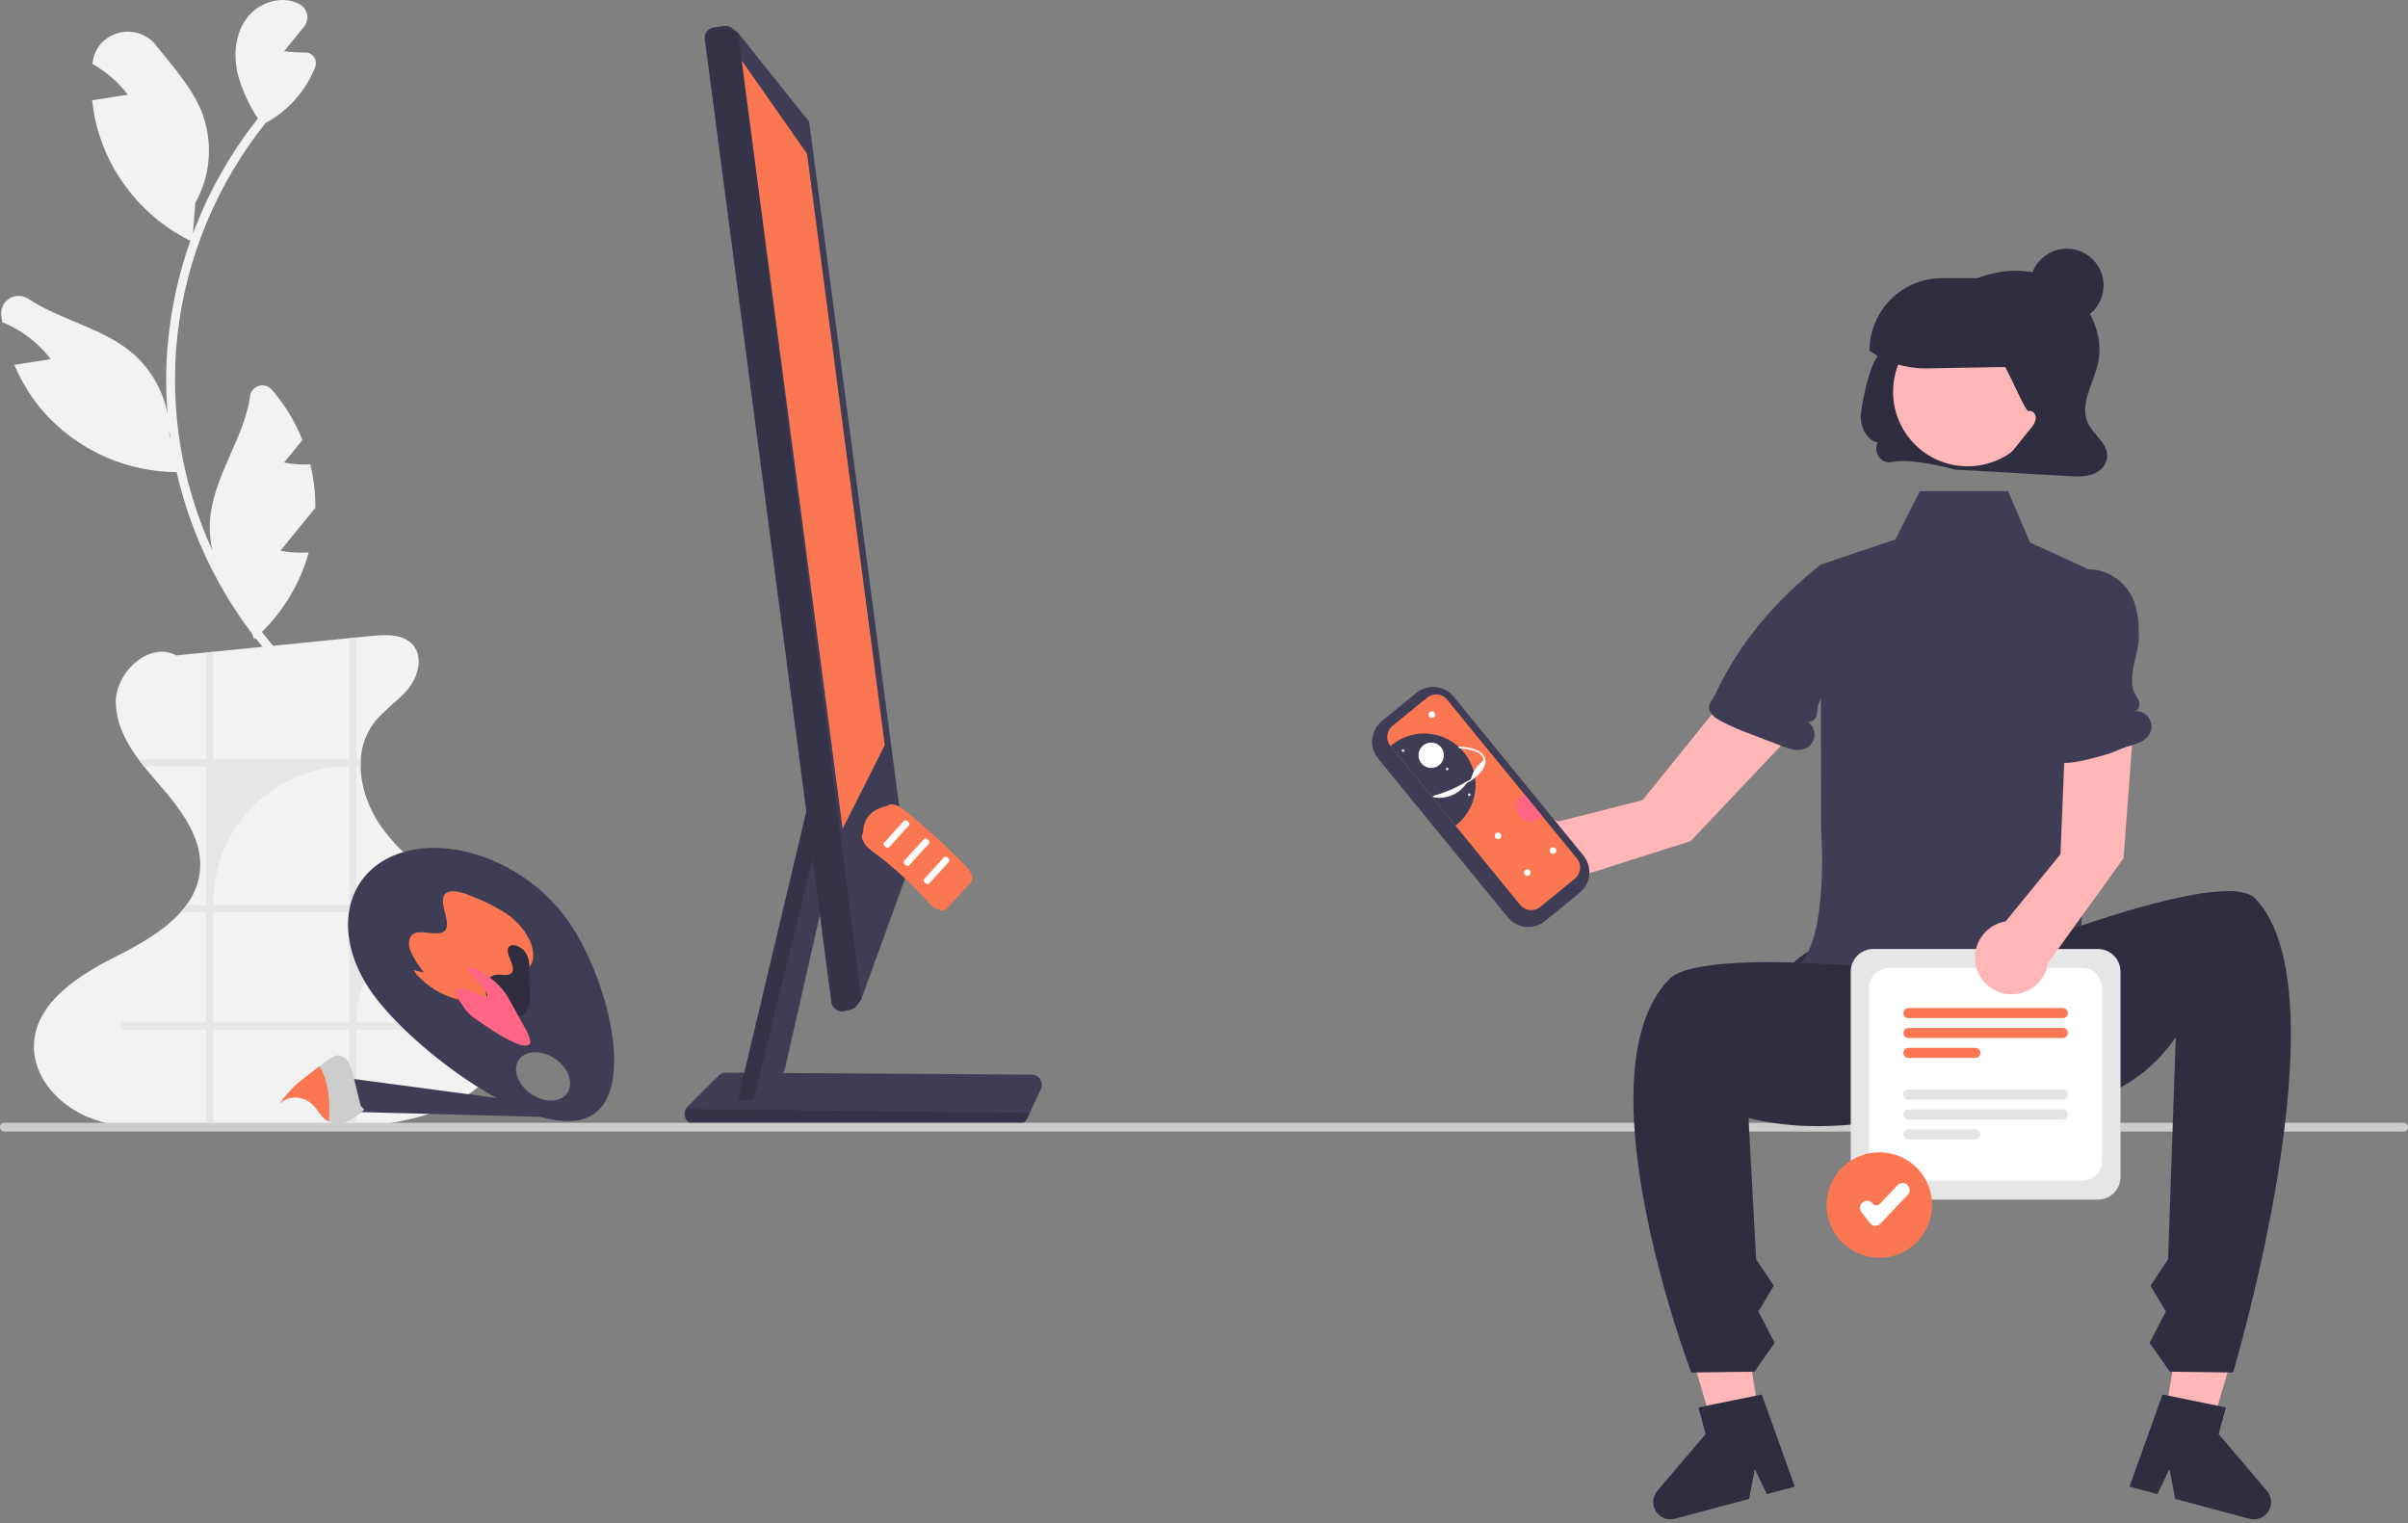 <svg width="400" height="253" viewBox="0 0 400 253" fill="none" xmlns="http://www.w3.org/2000/svg">
<rect x="0" y="0" width="400" height="253" fill="#808080" stroke="none"/>
<g clip-path="url(#clip0_667_175)">
<path d="M86.707 168.474C85.975 173.867 82.309 178.736 77.593 181.914C76.469 182.674 75.284 183.337 74.048 183.897C72.69 184.51 71.29 185.024 69.857 185.434C66.383 186.396 62.812 186.971 59.212 187.148H59.206C56.198 187.344 53.172 187.368 50.177 187.386L35.425 187.478C33.662 187.49 31.905 187.502 30.142 187.514C24.877 187.545 19.442 187.545 14.579 185.526C14.507 185.499 14.435 185.468 14.366 185.434C9.589 183.372 5.52 178.839 5.636 173.654C5.683 171.827 6.199 170.043 7.137 168.474C7.757 167.42 8.503 166.445 9.357 165.57C12.005 162.825 15.678 160.672 19.118 158.939C22.992 156.993 27.214 154.65 30.026 151.496C30.368 151.112 30.685 150.722 30.978 150.319C31.826 149.18 32.464 147.899 32.863 146.536C33.038 145.92 33.157 145.289 33.217 144.651C33.607 140.625 31.649 136.922 29.154 133.609C28.91 133.28 28.654 132.95 28.391 132.621C27.83 131.919 27.25 131.23 26.677 130.571C26.433 130.29 26.189 130.004 25.939 129.717C25.256 128.924 24.566 128.113 23.907 127.283C23.602 126.892 23.303 126.502 23.011 126.105C21.811 124.544 20.83 122.826 20.094 120.999C19.572 119.663 19.281 118.248 19.234 116.814C19.1 111.635 24.89 106.419 29.27 108.865C30.929 108.706 32.595 108.542 34.254 108.371C34.644 108.334 35.029 108.292 35.419 108.255C35.517 108.243 35.614 108.237 35.712 108.224C38.347 107.962 40.971 107.7 43.6 107.431H43.606C44.198 107.383 44.778 107.322 45.357 107.261H45.363C49.579 106.84 53.79 106.419 57.998 105.998C58.388 105.961 58.779 105.918 59.169 105.882C60.035 105.79 60.895 105.705 61.762 105.62C64.19 105.382 67.045 105.29 68.625 107.157C70.345 109.194 69.455 112.416 67.752 114.472C66.05 116.521 63.69 117.973 62.091 120.096C60.8 121.845 60.049 123.934 59.931 126.105C59.907 126.49 59.895 126.886 59.907 127.283C59.916 128.099 59.992 128.913 60.133 129.717C60.304 130.705 60.561 131.677 60.901 132.621C61.499 134.307 62.326 135.902 63.36 137.361C66.947 142.388 72.261 145.853 76.977 149.837C77.166 149.996 77.349 150.154 77.532 150.319C77.977 150.697 78.41 151.094 78.844 151.496C82.809 155.199 86.201 159.708 86.762 165.027C86.78 165.204 86.799 165.387 86.805 165.57C86.873 166.539 86.841 167.512 86.707 168.474Z" fill="#F2F2F2"/>
<path d="M47.189 76.833C48.208 75.588 49.221 74.332 50.24 73.081C49.01 70.027 47.288 67.195 45.14 64.699C44.875 64.401 44.529 64.186 44.145 64.079C43.76 63.973 43.353 63.98 42.972 64.099C42.591 64.219 42.253 64.446 41.998 64.753C41.743 65.06 41.583 65.435 41.536 65.831C40.646 72.396 35.812 78.683 34.97 85.526C34.73 87.481 34.831 89.463 35.269 91.383V91.386C30.142 80.226 28.138 67.885 29.47 55.677C30.933 42.79 36.006 30.578 44.105 20.448C47.404 18.648 50.071 15.878 51.746 12.514C51.974 12.05 52.182 11.573 52.365 11.086C52.462 10.82 52.495 10.536 52.459 10.255C52.423 9.975 52.321 9.707 52.16 9.474C51.999 9.242 51.785 9.051 51.535 8.919C51.285 8.787 51.007 8.716 50.724 8.714C49.543 8.723 48.362 8.654 47.189 8.506C47.815 7.741 49.345 5.861 50.496 4.445C50.72 4.175 50.885 3.86 50.978 3.522C51.071 3.183 51.09 2.828 51.035 2.482C50.979 2.135 50.85 1.804 50.656 1.512C50.462 1.219 50.208 0.971 49.91 0.785L49.886 0.77C47.073 -0.877 43.193 0.264 41.162 2.808C39.124 5.352 38.74 8.921 39.447 12.099C40.143 14.804 41.295 17.37 42.852 19.688L42.854 19.692C42.699 19.886 42.538 20.074 42.386 20.27C38.184 25.671 34.797 31.659 32.332 38.043C32.234 38.295 32.147 38.552 32.052 38.805L32.054 38.789L32.444 33.701C33.748 31.378 34.512 28.79 34.678 26.131C34.845 23.471 34.411 20.808 33.408 18.34C31.753 14.349 28.65 10.989 25.921 7.539C22.649 3.402 15.949 5.228 15.372 10.471C15.367 10.521 15.361 10.572 15.356 10.623C17.645 11.91 19.649 13.647 21.249 15.729C19.273 16.034 17.29 16.345 15.313 16.65C15.458 18.109 15.713 19.555 16.076 20.976C17.163 25.07 19.111 28.885 21.791 32.166C24.47 35.448 27.819 38.119 31.613 40.003C29.562 45.803 28.279 51.846 27.797 57.979C27.52 61.596 27.536 65.228 27.845 68.842C27.837 68.799 27.834 68.756 27.826 68.713C27.045 64.694 24.901 61.067 21.756 58.446C16.845 54.412 9.804 53.057 4.684 49.623C4.224 49.32 3.688 49.154 3.137 49.145C2.587 49.135 2.045 49.282 1.575 49.569C1.105 49.856 0.726 50.27 0.483 50.764C0.24 51.258 0.142 51.81 0.201 52.358C0.245 52.737 0.296 53.115 0.355 53.492C3.549 54.791 6.339 56.918 8.438 59.654C6.461 59.959 4.479 60.27 2.502 60.575C2.459 60.581 2.423 60.587 2.38 60.593C3.664 63.658 5.465 66.479 7.706 68.933C10.474 71.903 13.819 74.276 17.537 75.907C21.255 77.539 25.267 78.393 29.327 78.419C29.329 78.419 29.332 78.419 29.335 78.419C30.802 84.8 33.148 90.946 36.305 96.682C37.949 99.667 39.809 102.528 41.871 105.242L42.199 106.171C42.272 106.104 42.352 106.037 42.425 105.969L42.434 105.96C44.258 108.304 46.232 110.527 48.343 112.616C49.01 113.273 50.038 112.246 49.371 111.588C47.272 109.513 45.312 107.302 43.504 104.969C47.207 101.318 49.891 96.763 51.289 91.755C49.714 91.854 48.132 91.76 46.579 91.474C47.842 89.925 49.105 88.363 50.368 86.814C50.396 86.784 50.422 86.754 50.447 86.722C51.088 85.929 51.734 85.142 52.375 84.349C52.381 84.044 52.381 83.745 52.375 83.44C52.334 81.313 52.056 79.197 51.545 77.132C50.087 77.197 48.625 77.097 47.189 76.833ZM28.137 72.447C28.143 72.209 28.143 71.971 28.137 71.727C28.136 71.659 28.127 71.591 28.125 71.524C28.178 71.945 28.228 72.367 28.288 72.788L28.283 72.776L28.137 72.447Z" fill="#F2F2F2"/>
<path d="M137.388 146.715L130.323 177.801L125.808 182.746H122.551L135.975 126.226L136.639 135.828V135.835L137.388 146.715Z" fill="#3F3D56"/>
<path d="M171.389 178.484L129.942 178.222L126.263 178.197L123.64 178.179L120.583 178.161H120.559C120.116 178.161 119.69 178.337 119.375 178.649L114.214 183.81C114.1 183.922 114.007 184.055 113.94 184.2C113.907 184.241 113.881 184.286 113.86 184.334C113.749 184.594 113.702 184.877 113.726 185.159C113.749 185.44 113.842 185.712 113.995 185.949C114.148 186.187 114.357 186.383 114.604 186.52C114.851 186.658 115.127 186.733 115.41 186.738H169.102C169.424 186.737 169.739 186.645 170.011 186.472C170.283 186.299 170.501 186.053 170.639 185.762L171.06 184.847L171.926 182.986L172.908 180.888C173.013 180.664 173.067 180.421 173.067 180.174C173.065 179.728 172.887 179.302 172.574 178.986C172.26 178.67 171.835 178.49 171.389 178.484Z" fill="#3F3D56"/>
<path opacity="0.17" d="M171.06 184.846L170.636 185.764C170.498 186.054 170.281 186.3 170.01 186.472C169.738 186.645 169.424 186.737 169.103 186.739H115.409C115.127 186.734 114.85 186.659 114.603 186.522C114.356 186.384 114.147 186.188 113.994 185.951C113.841 185.713 113.749 185.442 113.726 185.16C113.703 184.879 113.75 184.596 113.862 184.337C113.881 184.288 113.907 184.243 113.939 184.203L171.06 184.846Z" fill="black"/>
<path opacity="0.17" d="M136.639 135.828V135.835L125.144 182.746H122.551L135.975 126.226L136.639 135.828Z" fill="black"/>
<path d="M150.745 144.424L134.474 20.636C134.415 20.172 134.173 19.751 133.803 19.465L122.603 5.446L121.596 4.671C121.223 4.389 120.754 4.264 120.29 4.323L118.607 4.549C118.142 4.609 117.721 4.851 117.435 5.221C117.149 5.592 117.022 6.061 117.081 6.525L133.944 134.785V134.791L134.975 142.637L136.201 151.952V151.964L138.104 166.459C138.135 166.708 138.218 166.947 138.35 167.159C138.482 167.372 138.658 167.554 138.867 167.692C139.072 167.833 139.305 167.929 139.55 167.973C139.795 168.017 140.047 168.009 140.288 167.948L141.356 167.68C141.765 167.574 142.123 167.328 142.369 166.984L142.844 166.307L143.064 165.99L150.434 145.675C150.692 145.312 150.803 144.865 150.745 144.424Z" fill="#3F3D56"/>
<path opacity="0.17" d="M122.6 5.446L143.066 165.993L142.844 166.307L142.369 166.982C142.125 167.327 141.766 167.573 141.356 167.678L140.287 167.947C140.045 168.007 139.793 168.015 139.548 167.971C139.302 167.927 139.069 167.832 138.863 167.691C138.657 167.551 138.483 167.369 138.352 167.156C138.221 166.944 138.137 166.707 138.104 166.46L117.084 6.527C117.023 6.063 117.149 5.593 117.434 5.222C117.72 4.85 118.141 4.607 118.605 4.546L120.293 4.324C120.522 4.293 120.755 4.308 120.978 4.368C121.202 4.428 121.411 4.532 121.593 4.674L122.6 5.446Z" fill="black"/>
<path d="M123.203 10.038L134.064 25.54L146.973 123.761L139.974 137.645L123.203 10.038Z" fill="#FA7751"/>
<path d="M161.298 146.52L157.301 150.916C157.116 151.072 156.89 151.171 156.65 151.202C156.41 151.233 156.166 151.195 155.947 151.091C155.284 150.857 154.694 150.453 154.236 149.919C151.38 146.677 148.174 143.762 144.676 141.227C144.101 140.821 143.643 140.273 143.346 139.635C143.226 139.43 143.165 139.195 143.17 138.958C143.176 138.72 143.247 138.488 143.376 138.289C143.416 135.884 144.771 134.394 147.403 133.859C147.865 133.379 148.908 133.561 149.842 134.29C153.687 137.29 157.3 140.575 160.651 144.117C161.474 144.988 161.752 146.021 161.298 146.52Z" fill="#FA7751"/>
<path d="M151.026 137.059L147.662 140.758C147.546 140.886 147.266 140.821 147.037 140.612C146.808 140.403 146.716 140.131 146.832 140.003L150.196 136.304C150.312 136.176 150.592 136.241 150.821 136.45C151.05 136.658 151.142 136.931 151.026 137.059Z" fill="white"/>
<path d="M154.348 140.079L150.984 143.778C150.868 143.906 150.588 143.841 150.359 143.632C150.129 143.423 150.037 143.151 150.154 143.023L153.517 139.324C153.634 139.196 153.913 139.261 154.143 139.47C154.372 139.678 154.464 139.951 154.348 140.079Z" fill="white"/>
<path d="M157.67 143.099L154.306 146.798C154.19 146.926 153.91 146.861 153.68 146.652C153.451 146.443 153.359 146.171 153.475 146.043L156.839 142.344C156.955 142.216 157.235 142.281 157.465 142.49C157.694 142.698 157.786 142.971 157.67 143.099Z" fill="white"/>
<path d="M400 187.216C400 187.311 399.982 187.406 399.945 187.494C399.909 187.582 399.855 187.662 399.788 187.73C399.721 187.797 399.64 187.851 399.552 187.887C399.464 187.923 399.369 187.942 399.274 187.942H0.726C0.533 187.942 0.349 187.865 0.213 187.729C0.076 187.593 0 187.408 0 187.216C0 187.023 0.076 186.839 0.213 186.702C0.349 186.566 0.533 186.49 0.726 186.49H399.274C399.369 186.489 399.464 186.508 399.552 186.544C399.64 186.581 399.721 186.634 399.788 186.702C399.855 186.769 399.909 186.849 399.945 186.938C399.982 187.026 400 187.12 400 187.216Z" fill="#CCCCCC"/>
<path d="M77.55 151.496H78.874V150.319H59.169V127.283H59.907C59.895 126.886 59.907 126.49 59.931 126.105H59.169V105.882C58.779 105.918 58.388 105.961 57.998 105.998V126.105H35.419V108.255C35.029 108.292 34.645 108.334 34.254 108.371V126.105H23.011C23.303 126.502 23.602 126.892 23.907 127.283H34.254V150.319H30.978C30.685 150.721 30.368 151.112 30.026 151.496H34.254V169.871H19.997C20.168 170.268 20.351 170.658 20.546 171.043H34.254V186.489H35.419V171.043H57.998V186.489H59.169V171.043H78.874V169.871H59.169C59.171 164.997 61.108 160.324 64.555 156.878C68.002 153.432 72.676 151.496 77.55 151.496H77.55ZM57.998 169.871H35.419V151.496H57.998V169.871ZM35.419 150.319V149.855C35.42 143.868 37.8 138.126 42.034 133.893C46.268 129.66 52.01 127.283 57.998 127.283V150.319H35.419Z" fill="#E6E6E6"/>
<path d="M94.208 152.719C87.487 143.352 74.802 138.511 65.875 141.907C56.948 145.303 55.16 155.65 61.88 165.016C68.601 174.383 88.385 189.117 97.312 185.721C106.239 182.326 100.929 162.086 94.208 152.719ZM94.249 181.529C93.15 183.14 90.454 183.215 88.227 181.696C86.001 180.177 85.086 177.64 86.185 176.029C87.284 174.418 89.98 174.343 92.207 175.862C94.433 177.381 95.348 179.918 94.249 181.529Z" fill="#3F3D56"/>
<path d="M86.621 161.881C85.784 162.558 84.947 163.234 84.11 163.911C83.082 164.858 81.866 165.577 80.541 166.02C78.721 166.441 76.819 166.328 75.063 165.694C72.502 164.867 70.257 163.272 68.634 161.126L70.443 161.529C69.483 160.418 68.703 159.164 68.13 157.812C67.705 156.557 67.942 155.284 69.087 154.94C70.398 154.546 72.509 155.431 73.61 154.795C75.513 153.696 72.384 149.602 74.118 148.339C75.129 147.603 77.151 148.331 78.837 149.053C80.933 149.852 82.921 150.913 84.751 152.211C87.745 154.523 89.403 158.168 88.18 160.278C87.762 160.902 87.233 161.446 86.621 161.881Z" fill="#FA7751"/>
<path d="M86.004 168.905C84.54 169.105 82.847 167.98 81.434 166.942L81.075 166.471C80.78 165.57 80.657 164.623 80.71 163.676C80.743 163.238 80.924 162.824 81.224 162.502C81.524 162.18 81.924 161.97 82.359 161.905C83.217 161.792 84.363 162.162 84.93 161.665C86.026 160.705 83.484 158.057 84.646 157.159C85.299 156.654 86.685 157.301 87.283 158.168C87.771 158.976 87.997 159.916 87.928 160.858C87.948 162.241 87.967 163.624 87.986 165.007C88.048 165.824 87.966 166.645 87.742 167.433C87.619 167.816 87.391 168.158 87.084 168.418C86.777 168.678 86.402 168.847 86.004 168.905Z" fill="#2F2E41"/>
<path d="M86.371 173.514C84.342 172.915 81.248 170.824 78.612 168.977L77.828 168.295C77.006 167.363 76.31 166.328 75.757 165.215C75.453 164.383 75.844 163.896 77.191 164.299C78.384 164.655 80.262 165.667 80.817 165.467C81.891 165.081 76.718 160.955 77.923 160.67C78.599 160.509 80.981 161.938 82.331 163.16C83.326 164.043 84.148 165.102 84.754 166.286C85.544 167.721 86.333 169.156 87.123 170.591C87.6 171.308 87.932 172.11 88.101 172.955C88.117 173.565 87.602 173.877 86.371 173.514Z" fill="#FF6584"/>
<path d="M57.249 179.011L94.915 184.02C95.12 184.047 95.307 184.152 95.438 184.313C95.568 184.474 95.631 184.679 95.615 184.886C95.598 185.092 95.503 185.284 95.349 185.423C95.195 185.562 94.994 185.636 94.787 185.63L58.05 184.659L57.249 179.011Z" fill="#3F3D56"/>
<path d="M46.451 183.34C47.269 182.139 48.226 181.038 49.302 180.061C49.851 179.566 50.43 179.107 51.014 178.665C51.215 178.505 51.424 178.35 51.627 178.196C52.112 177.828 52.596 177.46 53.086 177.09C53.497 176.774 53.913 176.457 54.325 176.148C54.929 175.688 55.609 175.206 56.364 175.312C56.709 175.392 57.032 175.547 57.309 175.767C57.587 175.987 57.812 176.265 57.968 176.583C58.304 177.241 58.547 177.942 58.69 178.667C59.099 180.326 59.502 181.988 59.911 183.648L60.518 184.298C59.652 185.153 58.644 185.851 57.538 186.358C57.072 186.547 56.573 186.64 56.071 186.631C55.568 186.622 55.073 186.511 54.615 186.306C54.414 186.209 54.225 186.092 54.05 185.955C53.285 185.35 52.814 184.4 52.141 183.674C51.999 183.524 51.848 183.383 51.689 183.252C51.224 182.859 50.679 182.574 50.091 182.416C49.503 182.258 48.888 182.233 48.289 182.34C47.595 182.496 46.959 182.842 46.451 183.34Z" fill="#CCCCCC"/>
<path d="M46.451 183.34C47.269 182.138 48.226 181.038 49.302 180.06C49.851 179.566 50.43 179.106 51.014 178.665C51.215 178.505 51.424 178.35 51.627 178.196C52.112 177.828 52.596 177.459 53.086 177.089C53.245 177.355 53.389 177.629 53.52 177.91C54.739 180.53 54.828 183.457 54.615 186.306C54.414 186.209 54.225 186.091 54.05 185.955C53.285 185.35 52.814 184.4 52.141 183.673C51.999 183.524 51.848 183.383 51.689 183.251C51.224 182.859 50.679 182.573 50.091 182.416C49.503 182.258 48.888 182.232 48.289 182.34C47.595 182.496 46.959 182.842 46.451 183.34Z" fill="#FA7751"/>
<path d="M346.823 70.26C345.419 67.239 347.648 63.866 348.444 60.613C349.928 54.544 345.745 47.973 340.076 45.87C334.406 43.767 327.891 45.525 323.02 49.205C318.246 52.812 314.89 54.512 311.601 59.609C310.498 61.318 309.33 66.625 309.122 68.672C308.913 70.719 309.972 73.065 311.903 73.514C311.123 75.169 312.474 77.077 314.216 76.74C317.912 76.026 324.7 77.989 324.7 77.989C331.029 78.351 337.358 78.713 343.687 79.076C345.308 79.169 346.991 79.253 348.448 78.357C348.851 78.121 349.198 77.801 349.466 77.418C349.733 77.035 349.915 76.599 349.998 76.139C350.368 73.742 347.792 72.343 346.823 70.26Z" fill="#2F2E41"/>
<path d="M342.94 178.849C331.696 189.446 319.755 188.807 307.187 177.899C300.253 177.714 294.741 172.699 294.9 166.72C295.059 160.741 300.83 156.026 307.764 156.211L343.517 157.162C350.451 157.346 355.963 162.361 355.804 168.34C355.645 174.319 349.874 179.034 342.94 178.849Z" fill="#2F2E41"/>
<path d="M351.603 96.694L350.218 105.912L348.022 120.517L347.649 125.928L344.916 165.589C344.916 165.589 323.796 163.856 318.183 165.589C312.571 167.327 298.93 160.171 298.93 160.171C303.829 155.352 302.505 137.642 302.505 137.642L302.45 93.772L314.84 89.605L318.922 81.571H333.563L337.223 90.112L343.867 93.15L346.893 94.541L351.603 96.694Z" fill="#3F3D56"/>
<path d="M293.268 241.567L286.178 242.724L278.336 215.929L288.8 214.219L293.268 241.567Z" fill="#FFB6B6"/>
<path d="M290.451 185.692C303.67 188.942 313.431 185.282 321.471 185.756C326.041 178.045 340.629 168.25 332.669 164.127C328.236 161.831 283.176 156.538 277.26 162.647C262.049 178.355 280.935 227.963 280.935 227.963L291.439 227.828L294.795 223.038L292.092 217.817L294.649 213.549L291.723 209.152L290.451 185.692Z" fill="#2F2E41"/>
<path d="M358.607 241.567L365.696 242.724L373.538 215.929L363.075 214.219L358.607 241.567Z" fill="#FFB6B6"/>
<path d="M361.424 172.27C354.108 182.999 342.438 184.754 330.404 185.756C325.834 178.045 311.246 168.25 319.206 164.127C323.638 161.831 368.699 143.116 374.614 149.225C389.825 164.934 370.939 227.963 370.939 227.963L360.435 227.828L357.079 223.038L359.783 217.817L357.225 213.549L360.152 209.152L361.424 172.27Z" fill="#2F2E41"/>
<path d="M359.227 231.611L369.741 233.764L368.554 238.197L376.572 247.626C376.969 248.092 377.205 248.672 377.249 249.282C377.292 249.892 377.139 250.499 376.812 251.016C376.485 251.533 376.002 251.931 375.433 252.154C374.863 252.377 374.238 252.411 373.647 252.253L361.327 248.954L360.378 244L358.375 248.164L353.73 246.92L359.227 231.611Z" fill="#2F2E41"/>
<path d="M298.145 246.92L293.5 248.164L291.496 244L290.547 248.954L278.227 252.253C277.637 252.411 277.011 252.377 276.442 252.154C275.873 251.931 275.389 251.533 275.063 251.016C274.736 250.499 274.583 249.892 274.626 249.282C274.669 248.672 274.906 248.092 275.302 247.626L283.321 238.197L282.134 233.764L292.647 231.611L298.145 246.92Z" fill="#2F2E41"/>
<path d="M326.847 77.45C333.684 77.45 339.227 71.908 339.227 65.071C339.227 58.234 333.684 52.691 326.847 52.691C320.01 52.691 314.468 58.234 314.468 65.071C314.468 71.908 320.01 77.45 326.847 77.45Z" fill="#FFB6B6"/>
<path d="M319.774 61.188C316.504 61.193 313.312 60.186 310.636 58.305L310.547 58.242C310.547 55.049 311.816 51.986 314.074 49.728C316.332 47.47 319.395 46.201 322.588 46.201H327.503C329.074 46.203 330.629 46.514 332.08 47.118C333.53 47.722 334.847 48.605 335.955 49.719C337.064 50.832 337.942 52.153 338.539 53.606C339.136 55.059 339.441 56.615 339.436 58.186C339.426 58.903 339.136 59.588 338.628 60.094C338.121 60.601 337.436 60.889 336.718 60.898L320.057 61.186C319.963 61.187 319.868 61.188 319.774 61.188Z" fill="#2F2E41"/>
<path d="M348.474 199.258H311.199C310.2 199.257 309.242 198.86 308.536 198.153C307.829 197.447 307.432 196.489 307.431 195.49V161.385C307.432 160.386 307.829 159.428 308.536 158.722C309.242 158.016 310.2 157.618 311.199 157.617H348.474C349.473 157.618 350.431 158.016 351.137 158.722C351.843 159.428 352.241 160.386 352.242 161.385V195.49C352.241 196.489 351.843 197.447 351.137 198.153C350.431 198.86 349.473 199.257 348.474 199.258Z" fill="#E6E6E6"/>
<path d="M345.854 196.117H313.819C312.932 196.116 312.082 195.764 311.454 195.136C310.827 194.509 310.474 193.659 310.473 192.772V164.103C310.474 163.216 310.827 162.366 311.454 161.738C312.082 161.111 312.932 160.758 313.819 160.757H345.854C346.741 160.758 347.591 161.111 348.218 161.738C348.846 162.365 349.198 163.216 349.199 164.103V192.772C349.198 193.659 348.846 194.509 348.218 195.136C347.591 195.764 346.741 196.116 345.854 196.117Z" fill="white"/>
<path d="M342.658 169.104H317.015C316.793 169.104 316.58 169.016 316.423 168.859C316.266 168.702 316.178 168.49 316.178 168.268C316.178 168.046 316.266 167.833 316.423 167.677C316.58 167.52 316.793 167.432 317.015 167.432H342.658C342.88 167.432 343.093 167.52 343.249 167.677C343.406 167.833 343.494 168.046 343.494 168.268C343.494 168.49 343.406 168.702 343.249 168.859C343.093 169.016 342.88 169.104 342.658 169.104Z" fill="#FA7751"/>
<path d="M342.658 172.409H317.015C316.793 172.409 316.58 172.32 316.423 172.164C316.266 172.007 316.178 171.794 316.178 171.572C316.178 171.35 316.266 171.138 316.423 170.981C316.58 170.824 316.793 170.736 317.015 170.736H342.658C342.88 170.736 343.093 170.824 343.25 170.981C343.406 171.138 343.494 171.35 343.494 171.572C343.494 171.794 343.406 172.007 343.25 172.164C343.093 172.32 342.88 172.409 342.658 172.409Z" fill="#FA7751"/>
<path d="M328.13 175.713H317.015C316.793 175.713 316.58 175.625 316.423 175.468C316.266 175.311 316.178 175.099 316.178 174.877C316.178 174.655 316.266 174.442 316.423 174.285C316.58 174.129 316.793 174.041 317.015 174.041H328.13C328.352 174.041 328.565 174.129 328.722 174.285C328.879 174.442 328.967 174.655 328.967 174.877C328.967 175.099 328.879 175.311 328.722 175.468C328.565 175.625 328.352 175.713 328.13 175.713Z" fill="#FA7751"/>
<path d="M342.658 182.635H317.015C316.793 182.635 316.58 182.546 316.423 182.39C316.266 182.233 316.178 182.02 316.178 181.798C316.178 181.576 316.266 181.364 316.423 181.207C316.58 181.05 316.793 180.962 317.015 180.962H342.658C342.88 180.962 343.093 181.05 343.249 181.207C343.406 181.364 343.494 181.576 343.494 181.798C343.494 182.02 343.406 182.233 343.249 182.39C343.093 182.546 342.88 182.635 342.658 182.635Z" fill="#E4E4E4"/>
<path d="M342.658 185.939H317.015C316.793 185.939 316.58 185.851 316.423 185.694C316.266 185.537 316.178 185.325 316.178 185.103C316.178 184.881 316.266 184.668 316.423 184.512C316.58 184.355 316.793 184.267 317.015 184.267H342.658C342.88 184.267 343.093 184.355 343.25 184.512C343.406 184.668 343.494 184.881 343.494 185.103C343.494 185.325 343.406 185.537 343.25 185.694C343.093 185.851 342.88 185.939 342.658 185.939Z" fill="#E4E4E4"/>
<path d="M328.13 189.244H317.015C316.793 189.244 316.58 189.156 316.423 188.999C316.266 188.842 316.178 188.629 316.178 188.408C316.178 188.186 316.266 187.973 316.423 187.816C316.58 187.659 316.793 187.571 317.015 187.571H328.13C328.352 187.571 328.565 187.659 328.722 187.816C328.879 187.973 328.967 188.186 328.967 188.408C328.967 188.629 328.879 188.842 328.722 188.999C328.565 189.156 328.352 189.244 328.13 189.244Z" fill="#E4E4E4"/>
<path d="M354.305 121.835L343.092 121.927L342.268 141.885L333.157 153.04C332.048 153.226 331.013 153.716 330.166 154.454C329.318 155.192 328.691 156.149 328.353 157.222C328.016 158.294 327.981 159.438 328.253 160.529C328.526 161.619 329.094 162.613 329.895 163.401C330.697 164.189 331.701 164.74 332.796 164.993C333.891 165.246 335.035 165.191 336.101 164.835C337.167 164.479 338.114 163.835 338.837 162.975C339.56 162.115 340.031 161.071 340.198 159.96L352.749 142.561L354.305 121.835Z" fill="#FFB6B6"/>
<path d="M296.885 122.741L285.39 117.368L272.839 132.907L258.876 136.439C257.875 135.928 256.752 135.704 255.631 135.792C254.511 135.88 253.436 136.276 252.526 136.936C251.617 137.596 250.907 138.494 250.476 139.532C250.045 140.57 249.909 141.707 250.084 142.818C250.258 143.928 250.737 144.968 251.465 145.824C252.194 146.68 253.145 147.317 254.213 147.667C255.282 148.016 256.426 148.063 257.519 147.802C258.613 147.542 259.613 146.984 260.409 146.191L280.855 139.694L296.885 122.741Z" fill="#FFB6B6"/>
<path d="M333.041 76.495L337.327 71.148C337.79 70.679 338.091 70.075 338.187 69.424C338.21 68.77 337.594 68.07 336.973 68.275C336.396 68.465 333.074 60.143 332.468 60.145C331.838 60.147 331.633 59.308 331.625 58.679C331.595 56.295 333.533 58.855 334.173 56.558C334.814 54.262 337.311 56.236 339.463 55.211C341.615 54.185 344.539 54.651 345.87 56.629C346.856 58.096 346.82 60.002 346.689 61.764C346.385 65.855 345.77 69.917 344.848 73.914C344.621 74.895 344.284 75.993 343.379 76.436C342.881 76.633 342.345 76.713 341.811 76.67L335.212 76.638" fill="#2F2E41"/>
<path d="M343.324 53.508C346.693 53.508 349.425 50.777 349.425 47.408C349.425 44.038 346.693 41.307 343.324 41.307C339.955 41.307 337.223 44.038 337.223 47.408C337.223 50.777 339.955 53.508 343.324 53.508Z" fill="#2F2E41"/>
<path d="M357.044 121.951C356.386 123.098 354.982 123.556 353.701 123.909C351.969 124.391 351.462 124.879 349.73 125.361C349.04 125.557 348.345 125.752 347.649 125.929C346.508 126.236 345.349 126.474 344.178 126.642C343.196 126.783 342.037 126.783 341.396 126.02C340.971 125.365 340.8 124.578 340.914 123.806C341.164 114.435 341.417 105.065 341.671 95.694L342.202 95.877C342.441 95.719 342.689 95.577 342.946 95.45C344.167 94.828 345.523 94.516 346.893 94.541C347.677 94.547 348.456 94.669 349.205 94.901C350.368 95.27 351.436 95.888 352.336 96.712C353.236 97.536 353.945 98.546 354.415 99.672C355.023 101.371 355.313 103.168 355.269 104.973C355.275 105.248 355.275 105.522 355.281 105.797C355.318 108.139 354.128 110.482 354.165 112.825C354.137 113.484 354.228 114.143 354.433 114.771C354.677 115.393 355.153 115.911 355.336 116.558C355.519 117.199 355.22 118.077 354.555 118.126C355.025 118.076 355.5 118.157 355.926 118.36C356.353 118.562 356.715 118.879 356.973 119.275C357.23 119.671 357.374 120.131 357.386 120.603C357.399 121.075 357.281 121.542 357.044 121.951L357.044 121.951Z" fill="#3F3D56"/>
<path d="M302.501 93.825C303.721 93.899 304.91 94.241 305.982 94.826C307.055 95.412 307.985 96.228 308.706 97.214C309.427 98.201 309.922 99.335 310.154 100.535C310.387 101.734 310.352 102.971 310.051 104.155C309.541 106.166 308.306 107.903 307.096 109.587L302.995 115.294C302.579 115.806 302.259 116.388 302.051 117.014C301.878 117.661 301.946 118.362 301.71 118.989C301.474 119.616 300.713 120.141 300.148 119.782C300.555 120.022 300.888 120.369 301.11 120.786C301.332 121.203 301.434 121.673 301.406 122.145C301.377 122.616 301.219 123.071 300.948 123.458C300.678 123.845 300.305 124.15 299.872 124.339C298.656 124.87 297.258 124.396 296.018 123.922L290.983 121.995C289.192 121.356 287.447 120.595 285.76 119.719C284.888 119.24 283.958 118.551 283.896 117.559C283.848 116.786 284.501 116.193 284.829 115.492C288.929 106.712 294.96 99.726 302.45 93.772L302.501 93.825Z" fill="#3F3D56"/>
<path d="M312.182 208.8C316.963 208.8 320.838 204.925 320.838 200.144C320.838 195.363 316.963 191.488 312.182 191.488C307.401 191.488 303.526 195.363 303.526 200.144C303.526 204.925 307.401 208.8 312.182 208.8Z" fill="white"/>
<path d="M312.182 208.906C310.449 208.906 308.755 208.392 307.314 207.429C305.873 206.467 304.75 205.098 304.087 203.497C303.424 201.896 303.25 200.134 303.589 198.435C303.927 196.735 304.761 195.174 305.986 193.949C307.212 192.723 308.773 191.889 310.473 191.551C312.172 191.213 313.934 191.386 315.535 192.049C317.136 192.712 318.504 193.835 319.467 195.276C320.43 196.717 320.944 198.411 320.944 200.144C320.941 202.467 320.017 204.694 318.375 206.337C316.732 207.979 314.505 208.903 312.182 208.906Z" fill="#FA7751"/>
<path d="M311.534 203.604C311.515 203.604 311.497 203.603 311.479 203.602C311.316 203.594 311.156 203.551 311.011 203.476C310.866 203.401 310.74 203.295 310.639 203.166L309.193 201.306C309.102 201.189 309.034 201.055 308.995 200.911C308.955 200.768 308.944 200.618 308.963 200.471C308.981 200.323 309.029 200.18 309.102 200.051C309.176 199.922 309.274 199.808 309.391 199.717L309.443 199.676C309.561 199.585 309.695 199.518 309.839 199.478C309.982 199.439 310.132 199.428 310.279 199.446C310.427 199.465 310.57 199.512 310.699 199.586C310.828 199.659 310.942 199.758 311.033 199.875C311.106 199.969 311.199 200.046 311.304 200.101C311.41 200.155 311.526 200.187 311.645 200.193C311.763 200.198 311.882 200.178 311.992 200.134C312.103 200.09 312.202 200.022 312.284 199.936L315.221 196.835C315.428 196.617 315.713 196.491 316.013 196.482C316.313 196.474 316.604 196.585 316.823 196.792L316.871 196.838C316.979 196.94 317.065 197.062 317.126 197.198C317.187 197.334 317.22 197.48 317.224 197.629C317.228 197.778 317.203 197.926 317.15 198.065C317.096 198.204 317.016 198.331 316.914 198.439L312.356 203.25C312.25 203.362 312.123 203.451 311.981 203.511C311.84 203.572 311.688 203.604 311.534 203.604Z" fill="white"/>
<path d="M250.462 152.356L228.907 125.963C228.17 125.059 227.822 123.9 227.939 122.74C228.056 121.58 228.629 120.514 229.531 119.775L235.283 115.077C236.187 114.341 237.346 113.993 238.506 114.11C239.666 114.227 240.732 114.8 241.471 115.702L263.026 142.095C263.763 142.999 264.11 144.158 263.993 145.318C263.876 146.478 263.304 147.544 262.402 148.283L256.65 152.98C255.746 153.717 254.587 154.065 253.427 153.948C252.267 153.831 251.2 153.258 250.462 152.356Z" fill="#3F3D56"/>
<path d="M261.948 142.602L256.177 135.537L253.169 131.859L240.388 116.211C240.192 115.969 239.95 115.77 239.676 115.622C239.402 115.475 239.102 115.383 238.792 115.352C238.483 115.321 238.17 115.351 237.873 115.441C237.575 115.53 237.298 115.678 237.057 115.875L231.304 120.572C231.063 120.769 230.863 121.011 230.716 121.285C230.569 121.559 230.477 121.859 230.446 122.168C230.415 122.478 230.445 122.79 230.534 123.088C230.624 123.386 230.772 123.663 230.969 123.903L230.981 123.922L241.773 137.136L252.522 150.301C252.921 150.787 253.496 151.094 254.122 151.157C254.747 151.22 255.372 151.033 255.859 150.636L261.606 145.939C262.092 145.541 262.401 144.966 262.465 144.341C262.529 143.716 262.343 143.09 261.948 142.602Z" fill="#FA7751"/>
<path d="M245.104 130.376C245.105 131.683 244.805 132.972 244.228 134.144C243.65 135.317 242.81 136.34 241.773 137.135L230.981 123.921C232.218 122.849 233.736 122.155 235.356 121.922C236.976 121.689 238.629 121.927 240.118 122.607C241.607 123.287 242.868 124.381 243.752 125.759C244.636 127.136 245.106 128.739 245.104 130.376Z" fill="#3F3D56"/>
<path d="M246.698 125.985C246.99 127.035 246.235 128.295 244.572 129.532C244.239 129.78 243.766 129.897 243.49 130.255C242.907 131.064 242.112 131.698 241.193 132.085C240.274 132.473 239.266 132.6 238.279 132.453C238.163 132.379 238.047 132.302 237.933 132.223C237.954 132.218 237.975 132.212 237.996 132.206C239.966 131.682 241.85 130.88 243.592 129.823C243.872 129.646 244.305 129.579 244.384 129.28C245.024 126.88 246.46 126.707 246.395 126.069C246.301 125.136 244.912 124.541 243.016 124.356C242.828 124.337 242.636 124.323 242.44 124.314C242.362 124.203 242.282 124.095 242.199 123.99C242.49 123.999 242.773 124.017 243.046 124.043C245.109 124.245 246.406 124.935 246.698 125.985Z" fill="white"/>
<path d="M237.743 127.551C238.907 127.551 239.851 126.607 239.851 125.442C239.851 124.278 238.907 123.334 237.743 123.334C236.578 123.334 235.634 124.278 235.634 125.442C235.634 126.607 236.578 127.551 237.743 127.551Z" fill="white"/>
<path d="M248.833 139.384C249.138 139.384 249.386 139.137 249.386 138.831C249.386 138.525 249.138 138.277 248.833 138.277C248.527 138.277 248.279 138.525 248.279 138.831C248.279 139.137 248.527 139.384 248.833 139.384Z" fill="white"/>
<path d="M257.983 141.825C258.289 141.825 258.537 141.577 258.537 141.271C258.537 140.965 258.289 140.717 257.983 140.717C257.678 140.717 257.43 140.965 257.43 141.271C257.43 141.577 257.678 141.825 257.983 141.825Z" fill="white"/>
<path d="M237.851 119.253C238.157 119.253 238.405 119.005 238.405 118.699C238.405 118.393 238.157 118.145 237.851 118.145C237.546 118.145 237.298 118.393 237.298 118.699C237.298 119.005 237.546 119.253 237.851 119.253Z" fill="white"/>
<path d="M253.713 145.485C254.019 145.485 254.267 145.237 254.267 144.931C254.267 144.625 254.019 144.377 253.713 144.377C253.407 144.377 253.159 144.625 253.159 144.931C253.159 145.237 253.407 145.485 253.713 145.485Z" fill="white"/>
<path d="M240.395 127.945C240.515 127.945 240.612 127.848 240.612 127.728C240.612 127.608 240.515 127.511 240.395 127.511C240.275 127.511 240.178 127.608 240.178 127.728C240.178 127.848 240.275 127.945 240.395 127.945Z" fill="#F0F0F0"/>
<path d="M244.055 132.215C244.175 132.215 244.272 132.118 244.272 131.999C244.272 131.879 244.175 131.782 244.055 131.782C243.936 131.782 243.839 131.879 243.839 131.999C243.839 132.118 243.936 132.215 244.055 132.215Z" fill="#F0F0F0"/>
<path d="M233.074 124.895C233.194 124.895 233.291 124.797 233.291 124.678C233.291 124.558 233.194 124.461 233.074 124.461C232.954 124.461 232.857 124.558 232.857 124.678C232.857 124.797 232.954 124.895 233.074 124.895Z" fill="#F0F0F0"/>
<path d="M256.177 135.537C255.952 135.826 255.665 136.061 255.337 136.224C255.009 136.387 254.648 136.474 254.282 136.479C253.916 136.483 253.553 136.405 253.222 136.251C252.89 136.096 252.597 135.868 252.365 135.585C252.133 135.301 251.968 134.969 251.882 134.613C251.797 134.257 251.792 133.886 251.869 133.528C251.947 133.17 252.104 132.834 252.329 132.545C252.554 132.256 252.841 132.021 253.169 131.858L256.177 135.537Z" fill="#FF6584"/>
</g>
<defs>
<clipPath id="clip0_667_175">
<rect width="400" height="252.351" fill="white"/>
</clipPath>
</defs>
</svg>
